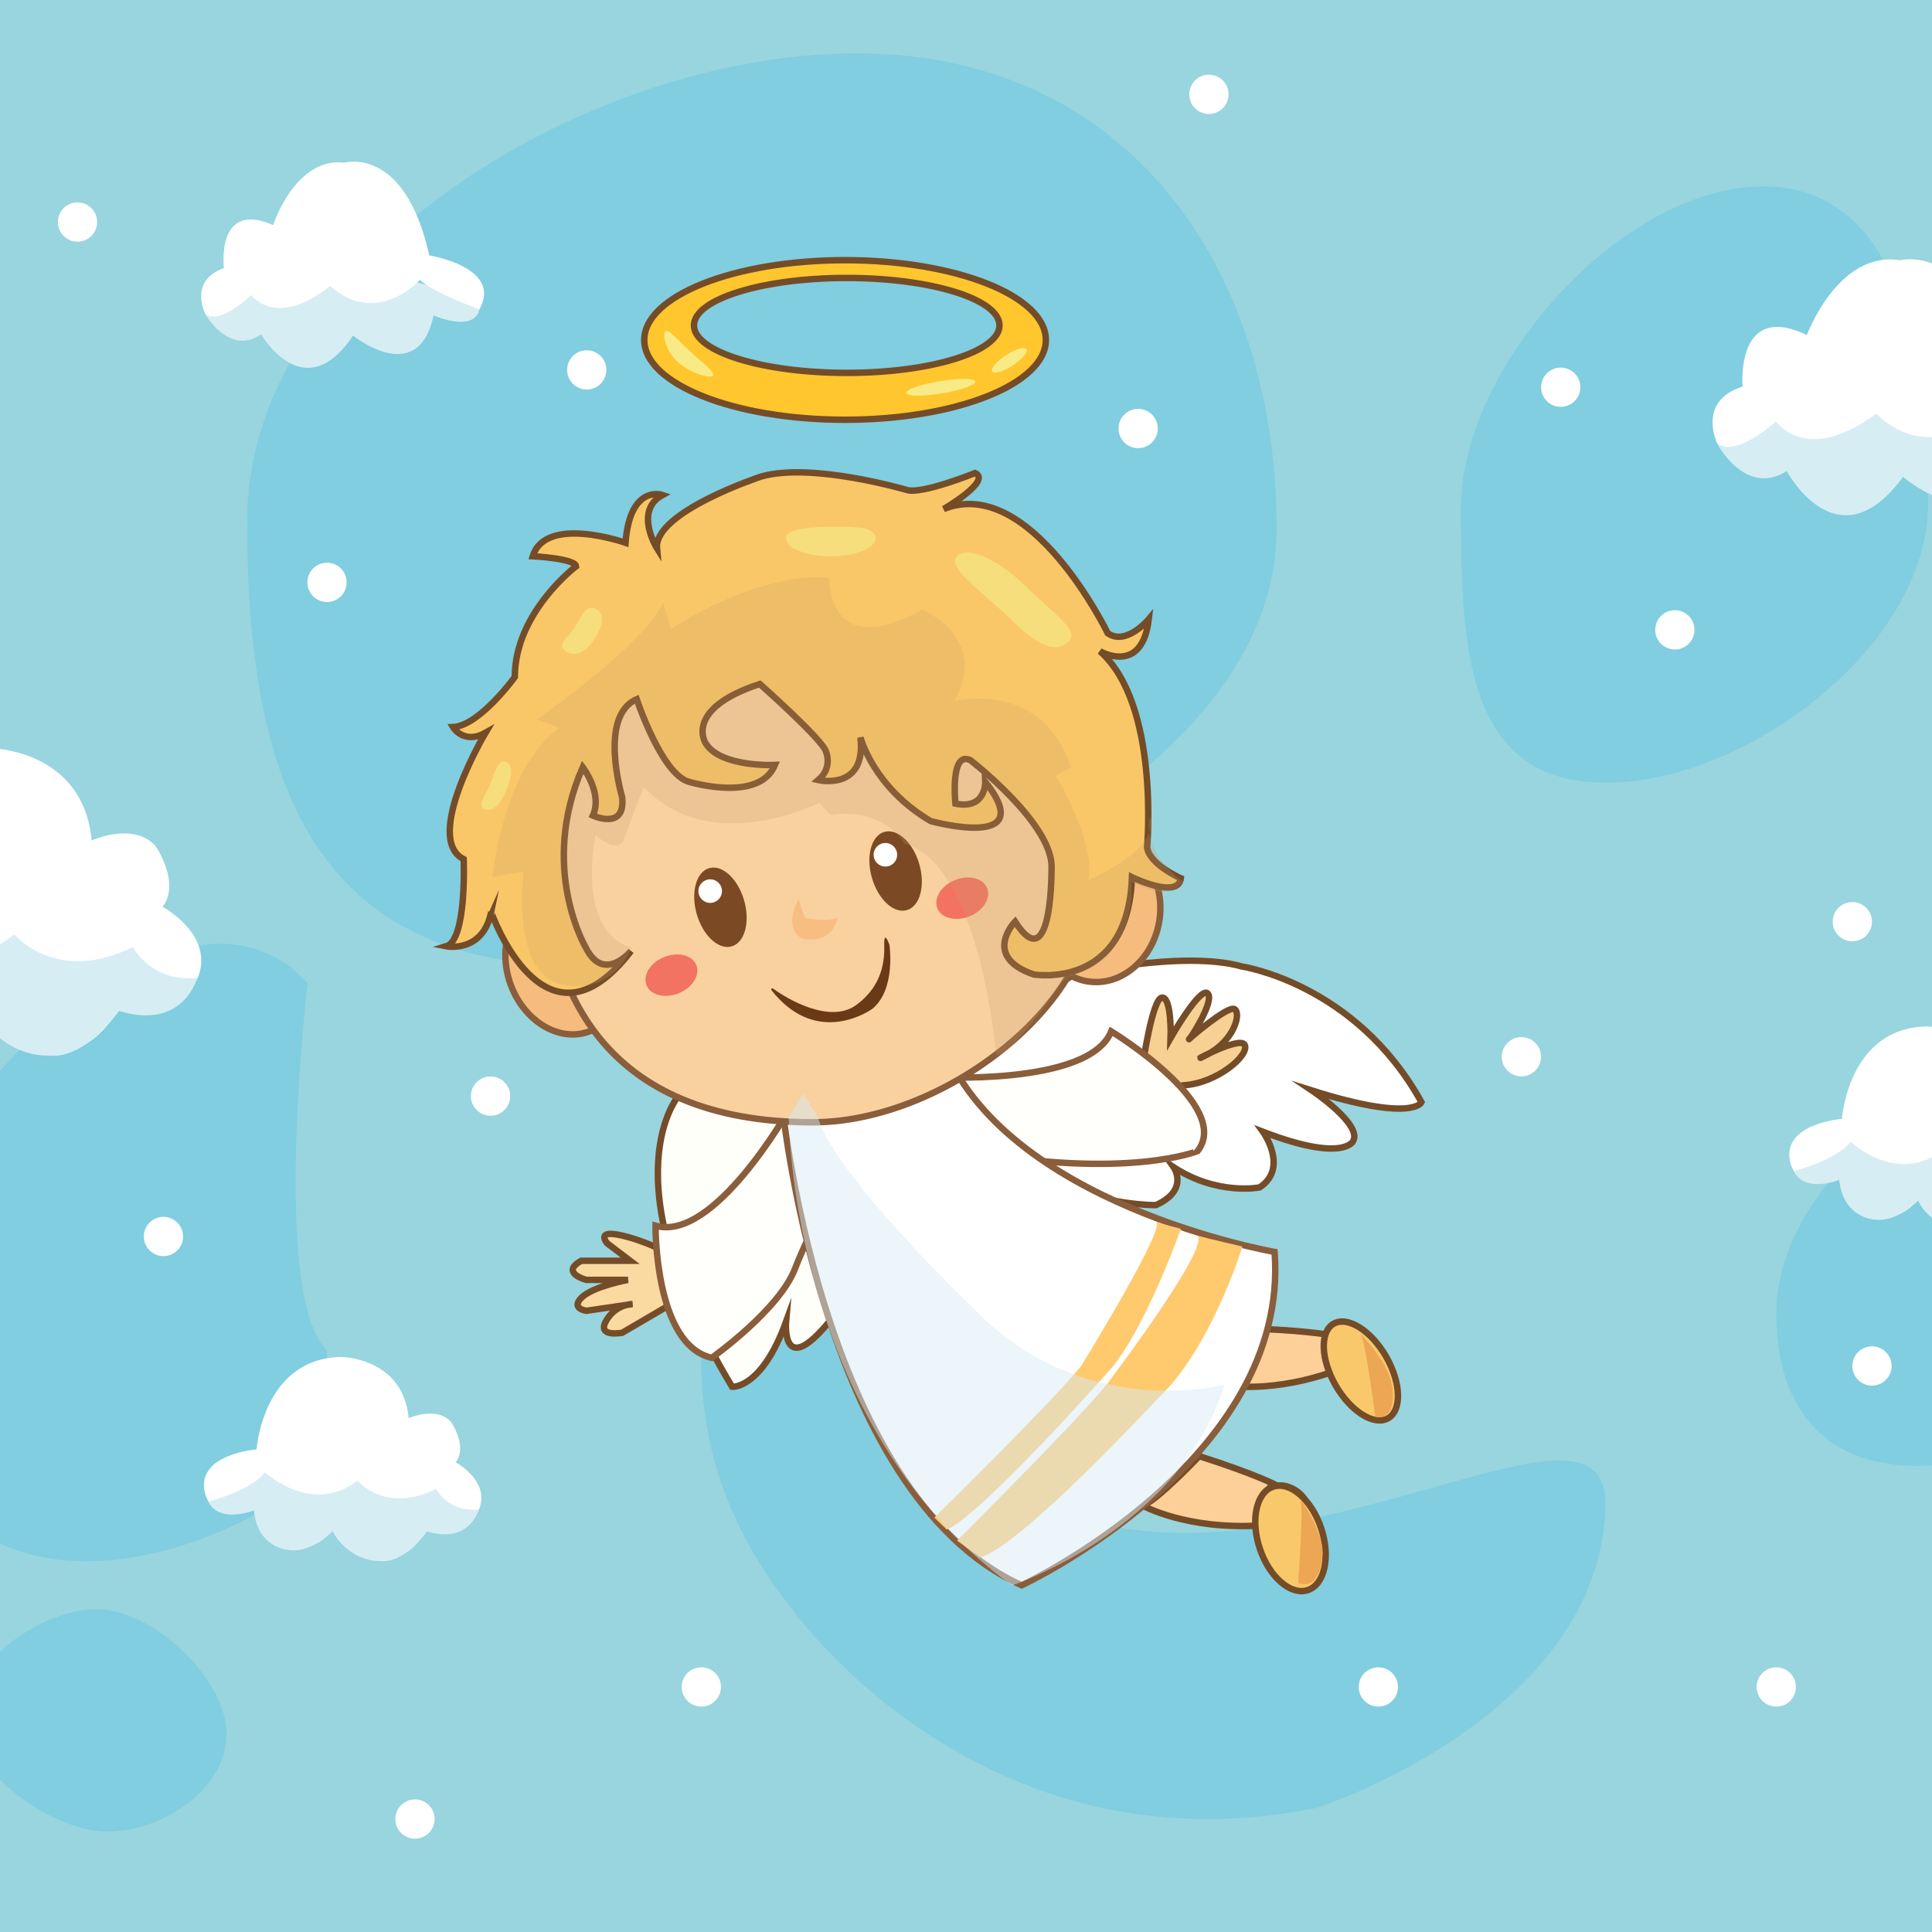 <?xml version="1.0" encoding="utf-8"?>
<!-- Generator: Adobe Illustrator 26.0.3, SVG Export Plug-In . SVG Version: 6.00 Build 0)  -->
<svg version="1.1" id="Layer_1" xmlns="http://www.w3.org/2000/svg" xmlns:xlink="http://www.w3.org/1999/xlink" x="0px" y="0px"
	 viewBox="0 0 300 300" style="enable-background:new 0 0 300 300;" xml:space="preserve">
<style type="text/css">
	.st0{fill:#98D5DE;}
	.st1{fill:#80CEDF;}
	.st2{fill:#FFFFFF;}
	.st3{fill:#D6EDF4;}
	.st4{fill:#FFFFF9;stroke:#754C28;stroke-miterlimit:10;}
	.st5{fill:#FFFFFF;stroke:#754C28;stroke-miterlimit:10;}
	.st6{fill:#F7D093;stroke:#754C28;stroke-miterlimit:10;}
	.st7{fill:#FFFFFB;stroke:#8A5D3B;stroke-miterlimit:10;}
	.st8{fill:#FADAA1;stroke:#754C28;stroke-miterlimit:10;}
	.st9{fill:none;}
	.st10{fill:#FCD098;stroke:#754C28;stroke-miterlimit:10;}
	.st11{fill:#F8C86A;stroke:#754C28;stroke-miterlimit:10;}
	.st12{fill:#EDA654;}
	.st13{fill:#FFFFFF;stroke:#8A5D3B;stroke-miterlimit:10;}
	.st14{fill:#F5BC7E;stroke:#8A5D3B;stroke-miterlimit:10;}
	.st15{fill:#F8D19F;stroke:#8A5D3B;stroke-miterlimit:10;}
	.st16{fill:#7C4925;}
	.st17{fill:#F27362;}
	.st18{fill:#F8BD80;}
	.st19{fill:#6A3A17;}
	.st20{fill:#FAC768;stroke:#754C28;stroke-miterlimit:10;}
	.st21{opacity:0.23;fill:#C3996B;}
	.st22{fill:#F7DE7C;}
	.st23{fill:#FFC96D;}
	.st24{opacity:0.49;fill:#D6EAF5;}
	.st25{fill:#FFC62E;stroke:#754C28;stroke-miterlimit:10;}
	.st26{fill:#F8EB86;}
</style>
<g>
	<g>
		<g>
			<rect x="-65.94" y="-2.23" class="st0" width="431.68" height="305.23"/>
			<path class="st1" d="M299.38,78.27c0,21.98-28.17,43.26-49.97,43.26s-22.55-20.7-22.55-42.68s25.11-49.9,46.91-49.9
				S299.38,56.29,299.38,78.27z"/>
			<path class="st1" d="M35.17,269.26c0,8.58-9.93,15.14-18.51,15.14s-21.64-9.36-21.64-17.94c0-8.58,11.49-16.58,20.07-16.58
				S35.17,260.68,35.17,269.26z"/>
			<path class="st1" d="M-18.61,192.67c0,0,21.34-40.71,47.78-45.43c0,0,10.34-3.53,18.59,5.37c0,0-5.76,48.7,3.01,57.08
				c0,0,0.13,23.04-11.52,25.66c0,0-22.52,13.09-40.58,3.67C-1.33,239.02-27.9,223.04-18.61,192.67z"/>
			<path class="st1" d="M198.23,82.11c0,40.45-65.53,67.95-107.61,67.95s-52.24-28.67-52.24-69.12S90.95,8.28,133.03,8.28
				S198.23,41.66,198.23,82.11z"/>
			<path class="st1" d="M322.95,206.42c0,14.61-10.53,21.21-25.14,21.21c-14.61,0-21.99-9.11-21.99-23.71s14.2-31.54,28.8-31.54
				C319.23,172.38,322.95,191.81,322.95,206.42z"/>
			<path class="st1" d="M124.94,167.15c-0.04-0.25-7.78,9.28-12.44,23.2c-5.25,15.7-6.83,37.41,9.94,58.78
				c0,0,29.13,42.34,82.07,31.58c0,0,43.78-14.11,44.78-46.7S144.25,297.68,124.94,167.15z"/>
			<circle class="st2" cx="91.11" cy="57.44" r="3.05"/>
			<circle class="st2" cx="50.78" cy="90.43" r="3.05"/>
			<circle class="st2" cx="290.68" cy="212.11" r="3.05"/>
			<circle class="st2" cx="275.82" cy="261.95" r="3.05"/>
			<circle class="st2" cx="340.19" cy="170.2" r="3.05"/>
			<circle class="st2" cx="327.97" cy="31.43" r="3.05"/>
			<circle class="st2" cx="331.02" cy="265" r="3.05"/>
			<circle class="st2" cx="64.44" cy="282.46" r="3.05"/>
			<circle class="st2" cx="287.63" cy="143.12" r="3.05"/>
			<circle class="st2" cx="331.02" cy="93.48" r="3.05"/>
			<circle class="st2" cx="260.07" cy="97.8" r="3.05"/>
			<circle class="st2" cx="108.9" cy="261.95" r="3.05"/>
			<circle class="st2" cx="176.73" cy="66.54" r="3.05"/>
			<circle class="st2" cx="242.35" cy="60.13" r="3.05"/>
			<circle class="st2" cx="187.72" cy="14.65" r="3.05"/>
			<circle class="st2" cx="76.17" cy="170.2" r="3.05"/>
			<circle class="st2" cx="236.24" cy="164.09" r="3.05"/>
			<circle class="st2" cx="214.03" cy="261.95" r="3.05"/>
		</g>
		<circle class="st2" cx="-30.65" cy="36.4" r="3.05"/>
		<circle class="st2" cx="-14.55" cy="65.86" r="3.05"/>
		<circle class="st2" cx="12.04" cy="34.48" r="3.05"/>
		<circle class="st2" cx="-33.7" cy="102.78" r="3.05"/>
		<circle class="st2" cx="-36.34" cy="178.3" r="3.05"/>
		<circle class="st2" cx="-13.95" cy="221.23" r="3.05"/>
		<circle class="st2" cx="25.38" cy="192" r="3.05"/>
		<circle class="st2" cx="-21.07" cy="261.43" r="3.05"/>
		<path class="st2" d="M-22.04,151.61c0,0-10.08,3.43-11.52-4.04c-1.69-8.75,12.18-9.77,12.18-9.77s1.44-21.37,19.9-21.63
			c0,0,14.4,0.13,15.71,14.34c0,0,6.55-3,9.95,0.91c0,0,3.93,5.73,1.05,9.38c0,0,7.85,4.17,5.63,10.67c0,0-3.53,9.14-12.57,4.97
			c0,0-2.14,6.08-9.56,7.3c0,0-9.69-0.13-12.44-7.43c0,0-1.97,5.24-10.7,4.54C-14.41,160.84-21.13,159.43-22.04,151.61z"/>
		<path class="st3" d="M-32.67,149.99c0,0,10.15-2.53,13.26-6.85c0,0,10.94,10.3,21.65,1.96c0,0,6.5,7.89,18.4,1.94
			c0,0,2.77,5.52,9.97,4.82c0,0-2.12,8.21-12.13,5.11c0,0-5.21,7.68-11.06,6.93c0,0-6.77,0.49-10.98-6.98c0,0-4.9,5.07-10.06,4.45
			c0,0-7.54-0.24-8.37-9.32C-21.98,152.06-30.08,155.32-32.67,149.99z"/>
		<path class="st2" d="M39.4,234.23c0,0-6.69,2.28-7.64-2.68c-1.12-5.8,8.08-6.49,8.08-6.49s0.96-14.18,13.2-14.35
			c0,0,9.56,0.09,10.42,9.51c0,0,4.34-1.99,6.6,0.61c0,0,2.61,3.8,0.69,6.23c0,0,5.21,2.77,3.73,7.08c0,0-2.35,6.07-8.34,3.3
			c0,0-1.42,4.04-6.34,4.84c0,0-6.43-0.09-8.25-4.93c0,0-1.31,3.47-7.1,3.01C44.46,240.35,40.01,239.42,39.4,234.23z"/>
		<path class="st3" d="M32.34,233.16c0,0,6.73-1.68,8.8-4.55c0,0,7.26,6.83,14.37,1.3c0,0,4.31,5.24,12.21,1.29
			c0,0,1.84,3.66,6.62,3.2c0,0-1.41,5.45-8.05,3.39c0,0-3.46,5.1-7.34,4.6c0,0-4.49,0.32-7.29-4.63c0,0-3.25,3.37-6.67,2.95
			c0,0-5-0.16-5.56-6.18C39.44,234.53,34.06,236.69,32.34,233.16z"/>
		<path class="st2" d="M285.57,182.91c0,0-6.69,2.28-7.64-2.68c-1.12-5.8,8.08-6.49,8.08-6.49s0.96-14.18,13.2-14.35
			c0,0,9.56,0.09,10.42,9.51c0,0,4.34-1.99,6.6,0.61c0,0,2.61,3.8,0.69,6.23c0,0,5.21,2.77,3.73,7.08c0,0-2.35,6.07-8.34,3.3
			c0,0-1.42,4.04-6.34,4.84c0,0-6.43-0.09-8.25-4.93c0,0-1.31,3.47-7.1,3.01C290.64,189.03,286.18,188.1,285.57,182.91z"/>
		<path class="st3" d="M278.52,181.84c0,0,6.73-1.68,8.8-4.55c0,0,7.26,6.83,14.37,1.3c0,0,4.31,5.24,12.21,1.29
			c0,0,1.84,3.66,6.62,3.2c0,0-1.41,5.45-8.05,3.39c0,0-3.46,5.1-7.34,4.6c0,0-4.49,0.32-7.29-4.63c0,0-3.25,3.37-6.67,2.95
			c0,0-5-0.16-5.56-6.18C285.61,183.21,280.24,185.37,278.52,181.84z"/>
		<path class="st3" d="M31.83,48.7c0,0,3.72,6.68,8.72,3.21c0,0,6.64,11.59,14.28,0.2c0,0,10.07,8.2,12.5-3.13
			c0,0,6.59,2.94,7.18-1.29C74.51,47.68,51.6,34.49,31.83,48.7z"/>
		<path class="st2" d="M34.77,41.63c0,0-1.32-10.6,7.64-6.68c0,0,3.43-10.6,11.07-9.69c0,0,9.36-2.75,13.18,14.4
			c0,0,11.47,1.83,7.78,8.38c0,0-7.51-2.75-9.23-4.58c0,0-6.72,7.46-13.97,0.92c0,0-7.38,6.68-12.26,1.44c0,0-4.88,4.84-7.12,2.88
			C31.87,48.7,29.23,43.59,34.77,41.63z"/>
		<g>
			<path class="st3" d="M266.55,68.74c0,0,4.4,8.53,10.89,4.41c0,0,7.88,14.81,18.06,0.9c0,0,12.37,10.73,15.96-3.35
				c0,0,8.2,3.98,9.15-1.29C320.61,69.42,292.22,51.87,266.55,68.74z"/>
			<path class="st2" d="M270.59,60.03c0,0-1.19-13.33,9.98-8.01c0,0,4.82-13.12,14.45-11.62c0,0,11.97-3.01,16.03,18.63
				c0,0,14.43,2.82,9.46,10.84c0,0-9.38-3.79-11.47-6.16c0,0-8.85,9.03-17.72,0.51c0,0-9.64,8.02-15.58,1.24
				c0,0-6.39,5.84-9.14,3.28C266.6,68.74,263.5,62.23,270.59,60.03z"/>
		</g>
	</g>
	<path class="st4" d="M105.56,169.9c0,0-11.65,12.54,8.12,45.44c0,0,4.58,0.4,8.38-10.11c0,0-0.79,9.17,6.81-0.13l2.36-35.2H105.56z
		"/>
	<path class="st5" d="M166.67,151.39c0,0,16.89-3.93,26.18-1.31c0,0,17.67,2.62,27.88,21.08c0,0-1.31,3.14-17.02-1.83
		c0,0,7.85,5.24,6.41,7.85c0,0-1.44,3.4-14.01-1.44c0,0,4.06,5.63-0.52,8.64c0,0-6.55,1.31-13.35-3.14c0,0,2.49,3.53-2.75,5.89
		c0,0-7.33,0.13-15.19-3.4l-16.76-3.14l1.96-18.59L166.67,151.39z"/>
	<g>
		<path class="st6" d="M177.42,165.5c0,0,1.52-10.6,3.04-10.6s1.31,6.28,1.31,6.28s4.56-7.99,5.74-6.94
			c1.18,1.05-2.59,6.97-2.87,7.13c-0.28,0.16,5.98-5.27,7.05-4.68c1.07,0.59,0.03,4.84-4.25,7.07c-4.29,2.23,5.05-3.11,5.84-1.51
			s-4.32,5.99-9.57,6.28l-4.82,1.25L177.42,165.5z"/>
		<path class="st7" d="M150.43,178.74l-5.95-11.52c0,0,24.61,1.57,28.07-7.07c0,0,18.94,11.52,13.41,18.59
			C185.97,178.74,175.04,183.2,150.43,178.74z"/>
	</g>
	<g>
		<path class="st8" d="M104.23,202.49l-7.59,4.45c0,0-4.01,0.79-2.53-1.83c1.48-2.62,4.1-2.62,4.1-2.62l-7.16,1.05
			c0,0-2.53-0.35-0.7-2.09s7.16-2.71,7.16-2.71h-6.46c0,0-4.17-1.09-0.79-2.97h7.59l-3.58-2.72c0,0-1.57-1.82,1.31-1.39
			c2.88,0.44,6.28,2.01,6.28,2.01l4.01,2.62L104.23,202.49z"/>
		<path class="st9" d="M129.54,194.72"/>
		<path class="st9" d="M125.44,193.05"/>
		<path class="st7" d="M122.47,172.35c0,0-11.61,20.6-20.68,17.98c0,0-0.17,18.5,8.73,20.51c0,0,10.62-7.51,13-14.02
			c1.01-2.75,5.49-11.92,6.02-14l0,0L122.47,172.35z"/>
	</g>
	<g>
		<g>
			<path class="st10" d="M177.41,233.77c0,0,6.78,3.84,18.46,3.1c11.68-0.74,5.88-6.5,2.79-6.18s-0.19,0.08-0.19,0.08
				s-2.71-1.59-12.26-4.67C186.22,226.11,179.3,233.38,177.41,233.77z"/>
			<path class="st10" d="M189.12,214.92c0,0,6.89,1.7,17.12-1.67c10.23-3.36,3.78-6.92,1.1-5.92c-2.68,1-0.15,0.11-0.15,0.11
				s-2.77-0.72-11.95-1.12C195.24,206.33,190.72,214.15,189.12,214.92z"/>
			<g>
				
					<ellipse transform="matrix(0.948 -0.318 0.318 0.948 -65.596 76.256)" class="st11" cx="200.47" cy="238.79" rx="5.02" ry="8.47"/>
				
					<ellipse transform="matrix(0.866 -0.5 0.5 0.866 -78.133 134.184)" class="st11" cx="211.32" cy="212.89" rx="4.51" ry="8.47"/>
				<path class="st12" d="M201.58,245.82c0,0,0.85-11.62,0.39-12.76c-0.46-1.14,3.62,4.79,3.4,8.26
					C205.38,241.32,205.18,247.07,201.58,245.82z"/>
				<path class="st12" d="M213.56,220.01c0,0-1.5-11.56-2.18-12.58c-0.68-1.03,4.22,4.03,4.7,7.47
					C216.08,214.89,217.34,220.51,213.56,220.01z"/>
			</g>
		</g>
		<path class="st13" d="M158.65,246.16c0,0,41.72-19.46,39.27-51.76c0,0-42.24-7.33-51.67-32.64l-14.31-4.36l-10.65,12.92
			C121.29,170.32,127.05,231.94,158.65,246.16z"/>
	</g>
	<g>
		<g>
			
				<ellipse transform="matrix(0.938 -0.347 0.347 0.938 -46.523 39.666)" class="st14" cx="87.61" cy="149.87" rx="8.9" ry="11.01"/>
			
				<ellipse transform="matrix(0.166 -0.986 0.986 0.166 2.783 286.323)" class="st14" cx="170.68" cy="141.52" rx="11.01" ry="9.48"/>
			<g>
				<g>
					<g>
						<path class="st15" d="M167.91,132.55c8.55,17.98-18.68,41.72-41.72,41.72c-32.47,0-41.72-20.77-41.72-41.72
							c0-23.04,18.68-41.72,41.72-41.72S158.02,111.74,167.91,132.55z"/>
						<g>
							<g>
								
									<ellipse transform="matrix(0.961 -0.276 0.276 0.961 -34.568 36.425)" class="st16" cx="111.93" cy="140.84" rx="3.83" ry="6.32"/>
								<circle class="st2" cx="110.28" cy="138.37" r="1.83"/>
							</g>
							<g>
								
									<ellipse transform="matrix(0.961 -0.276 0.276 0.961 -31.949 43.723)" class="st16" cx="139.13" cy="135.2" rx="3.83" ry="6.32"/>
								<circle class="st2" cx="137.48" cy="132.73" r="1.83"/>
							</g>
							
								<ellipse transform="matrix(0.927 -0.376 0.376 0.927 -49.25 50.227)" class="st17" cx="104.18" cy="151.42" rx="4.17" ry="3.03"/>
							
								<ellipse transform="matrix(0.927 -0.376 0.376 0.927 -41.462 66.314)" class="st17" cx="149.33" cy="139.49" rx="4.17" ry="3.03"/>
						</g>
					</g>
					<path class="st18" d="M124.02,139.54c0,0,0.59,2.26,0.98,2.95c0,0,3.27,0.85,5.04,0c0,0-0.51,4.17-5.43,3.27
						C124.61,145.76,121.45,144.64,124.02,139.54"/>
				</g>
				<path class="st19" d="M119.79,153.76c-0.13-0.17,0.08-0.38,0.25-0.26c2.36,1.74,8.92,5.51,12.94,2.54
					c5.14-3.8,4.21-8.95,4.34-10.08c0.13-1.13,0.79,0.74,0.79,0.74s1.06,6.96-2.69,9.98c-0.2,0.16,0.21-0.15,0,0
					C133.95,157.68,126.33,162.06,119.79,153.76z"/>
			</g>
		</g>
		<path class="st20" d="M97.99,147.67c0,0-4.19,5.06-6.98-0.44c0,0-7.42-12.39-0.52-28.1c0,0,3.14,4.1,1.57,7.51
			c0,0,5.15,2.38,4.54-2.88c0,0-3.75-12.57,2.27-15.19c0,0,3.87,11.69,8.12,12.83c0,0,10.91,3.32,13.35-2.62
			c0,0-8.37,0.42-10.74-3.32c0,0-3.58-5.32,8.38-9.25c0,0,9.95,8.81,10.3,10.56c0,0,1.05,2.44-1.22,4.36c0,0,7.51,1.75,6.55-6.63
			c0,0,2.01,7.77,10.91,13c0,0,17.02,4.71,8.47-6.11c0,0,0.17,4.36-4.63,3.4c0,0-0.87-8.38,2.36-6.72c0,0,12.22,9.43,12.57,16.23
			c0,0,0.26,18.07-5.67,8.81c0,0-5.24,5.41,2.88,8.2c0,0,14.66,2.53,15.27-15.1c0,0,7.16,3.49,7.59,0.17c0,0-4.88-2.13-5.24-4.8
			c0,0,2.01-22.26-7.33-30.46c0,0,6.55,3.84,7.59-4.97c0,0-3.49,4.19-6.37,2.18c0,0-11.96-24.7-25.48-19.29c0,0,7.51-4.36,4.89-5.59
			c0,0-8.38,3.4-10.65,2.62c0,0-14.66-4.31-22.52-2.09c0,0-16.76,5.5-16.23,11.17c0,0-3.67-5.85,0.87-8.29c0,0-5.06-1.75-5.76,7.42
			c0,0-12.39-4.36-14.4,2.09c0,0,6.63,0.35,6.72,1.57c0,0-9.51,7.16-9.51,17.19c0,0-5.5,7.59-9.6,7.77c0,0,1.66,2.79,5.06,0.87
			c0,0-9.78,16.41-3.4,19.64c0,0,0.52,12.57-2.71,13.53c0,0,5.67,1.13,6.98-5.32C76.26,141.64,84.55,165.21,97.99,147.67z"/>
		<path class="st21" d="M98.09,147.18c0,0-2.74,7.42-10.82,5.7c-8.08-1.71-5.97-17.52-5.97-17.52l-4.85,0.83
			c0,0,1.6-16.73,10.34-23.13l-3.38-1.37c0,0,17.21-12.01,19.54-18.25l1.23,4.21c0,0,13.36-8.93,24.59-7.95
			c0,0-0.49,13.22,14.43,4.96c0,0,10.52,4.24,4.98,14.23c0,0,13.53-3.56,18.13,10.27l-2.38,1.27c0,0,6.23,10.19,5.08,16.19
			c0,0,11.19-4.52,9.59-9.92c0,0-1.79,5.08,5.05,10.17c0,0-1.37,3.51-7.98,0.12c0,0,1.22,12.46-10.19,14.75
			c0,0-8.72,12.68-10.8,12.12c0,0-2.37-29.5-14.21-32.85c0,0-3.19-5.74-11.58-4.47l-1.67-1.89c0,0-16.76,8.61-27.29-2.44l-3.02,8.07
			c0,0-0.7,2.61-4.44-0.6C92.48,129.69,89.26,144.51,98.09,147.18z"/>
	</g>
	<g>
		<path class="st22" d="M135.95,83.57c0,1.55-3.11,2.81-6.94,2.81c-3.83,0-6.94-1.26-6.94-2.81c0-1.55,4.02-1.77,7.85-1.77
			C133.76,81.8,135.95,82.01,135.95,83.57z"/>
		<path class="st22" d="M159.5,91.26c4.09,4.09,8.19,6.59,6.43,8.35c-1.76,1.76-4.55,0.95-8.64-3.14
			c-4.09-4.09-10.47-8.32-8.7-10.08C150.35,84.62,155.41,87.17,159.5,91.26z"/>
		<path class="st22" d="M89.25,97.44c0.91-1.39,1.75-3.87,3.39-2.81c1.64,1.06,0.48,3.34-0.42,4.73c-0.91,1.39-2.67,2.88-4.31,1.81
			C86.26,100.11,88.34,98.83,89.25,97.44z"/>
		<path class="st22" d="M76.11,121.84c0.62-1.54,1.12-4.08,2.48-3.53c1.36,0.55,0.6,2.98-0.02,4.52c-0.62,1.54-1.91,3.4-3.27,2.85
			C73.94,125.14,75.49,123.39,76.11,121.84z"/>
	</g>
	<path class="st23" d="M145.08,235.65c0,0,18.61-18.24,22.83-23.58c0,0,13.64-22.18,11.53-22.32l3.93,1.06
		c0,0-5.93,16.74-11.59,22.52c0,0-19.31,21.85-24.77,24.18L145.08,235.65z"/>
	<path class="st23" d="M148.61,239.23c0,0,22.16-22.08,24.17-25.51c0,0,15.11-20.02,13.16-21.82l6.98,1.67
		c0,0-4.97,16.13-13.29,23.73c0,0-21.15,22.87-27.46,24.53L148.61,239.23z"/>
	<path class="st24" d="M127.01,173.5l-2.29-3.7l-2.24,3.7c0,0,0.12,47.52,34.64,72.69c0,0,26.04-8.69,33.02-31.17
		c0,0-21.56,5.75-38.5-11.37C151.63,203.65,129.56,182.57,127.01,173.5z"/>
	<g>
		<path class="st25" d="M131.22,40.4c-17.22,0-31.18,5.55-31.18,12.39c0,6.84,13.96,12.39,31.18,12.39
			c17.22,0,31.18-5.55,31.18-12.39C162.4,45.95,148.44,40.4,131.22,40.4z M131.48,57.9c-13.1,0-23.72-3.3-23.72-7.37
			c0-4.07,10.62-7.37,23.72-7.37c13.1,0,23.72,3.3,23.72,7.37C155.2,54.6,144.58,57.9,131.48,57.9z"/>
		
			<ellipse transform="matrix(0.987 -0.163 0.163 0.987 -7.843 24.55)" class="st26" cx="146.01" cy="60.17" rx="5.43" ry="0.96"/>
		
			<ellipse transform="matrix(0.838 -0.546 0.546 0.838 -5.127 94.631)" class="st26" cx="156.69" cy="55.94" rx="3.17" ry="0.96"/>
		<path class="st26" d="M106.88,54.32c1.77,1.64,4.28,3.52,3.81,4.03s-3.76-0.55-5.52-2.19c-1.77-1.64-2.32-4.16-1.85-4.67
			C103.79,50.98,105.11,52.68,106.88,54.32z"/>
	</g>
</g>
</svg>
